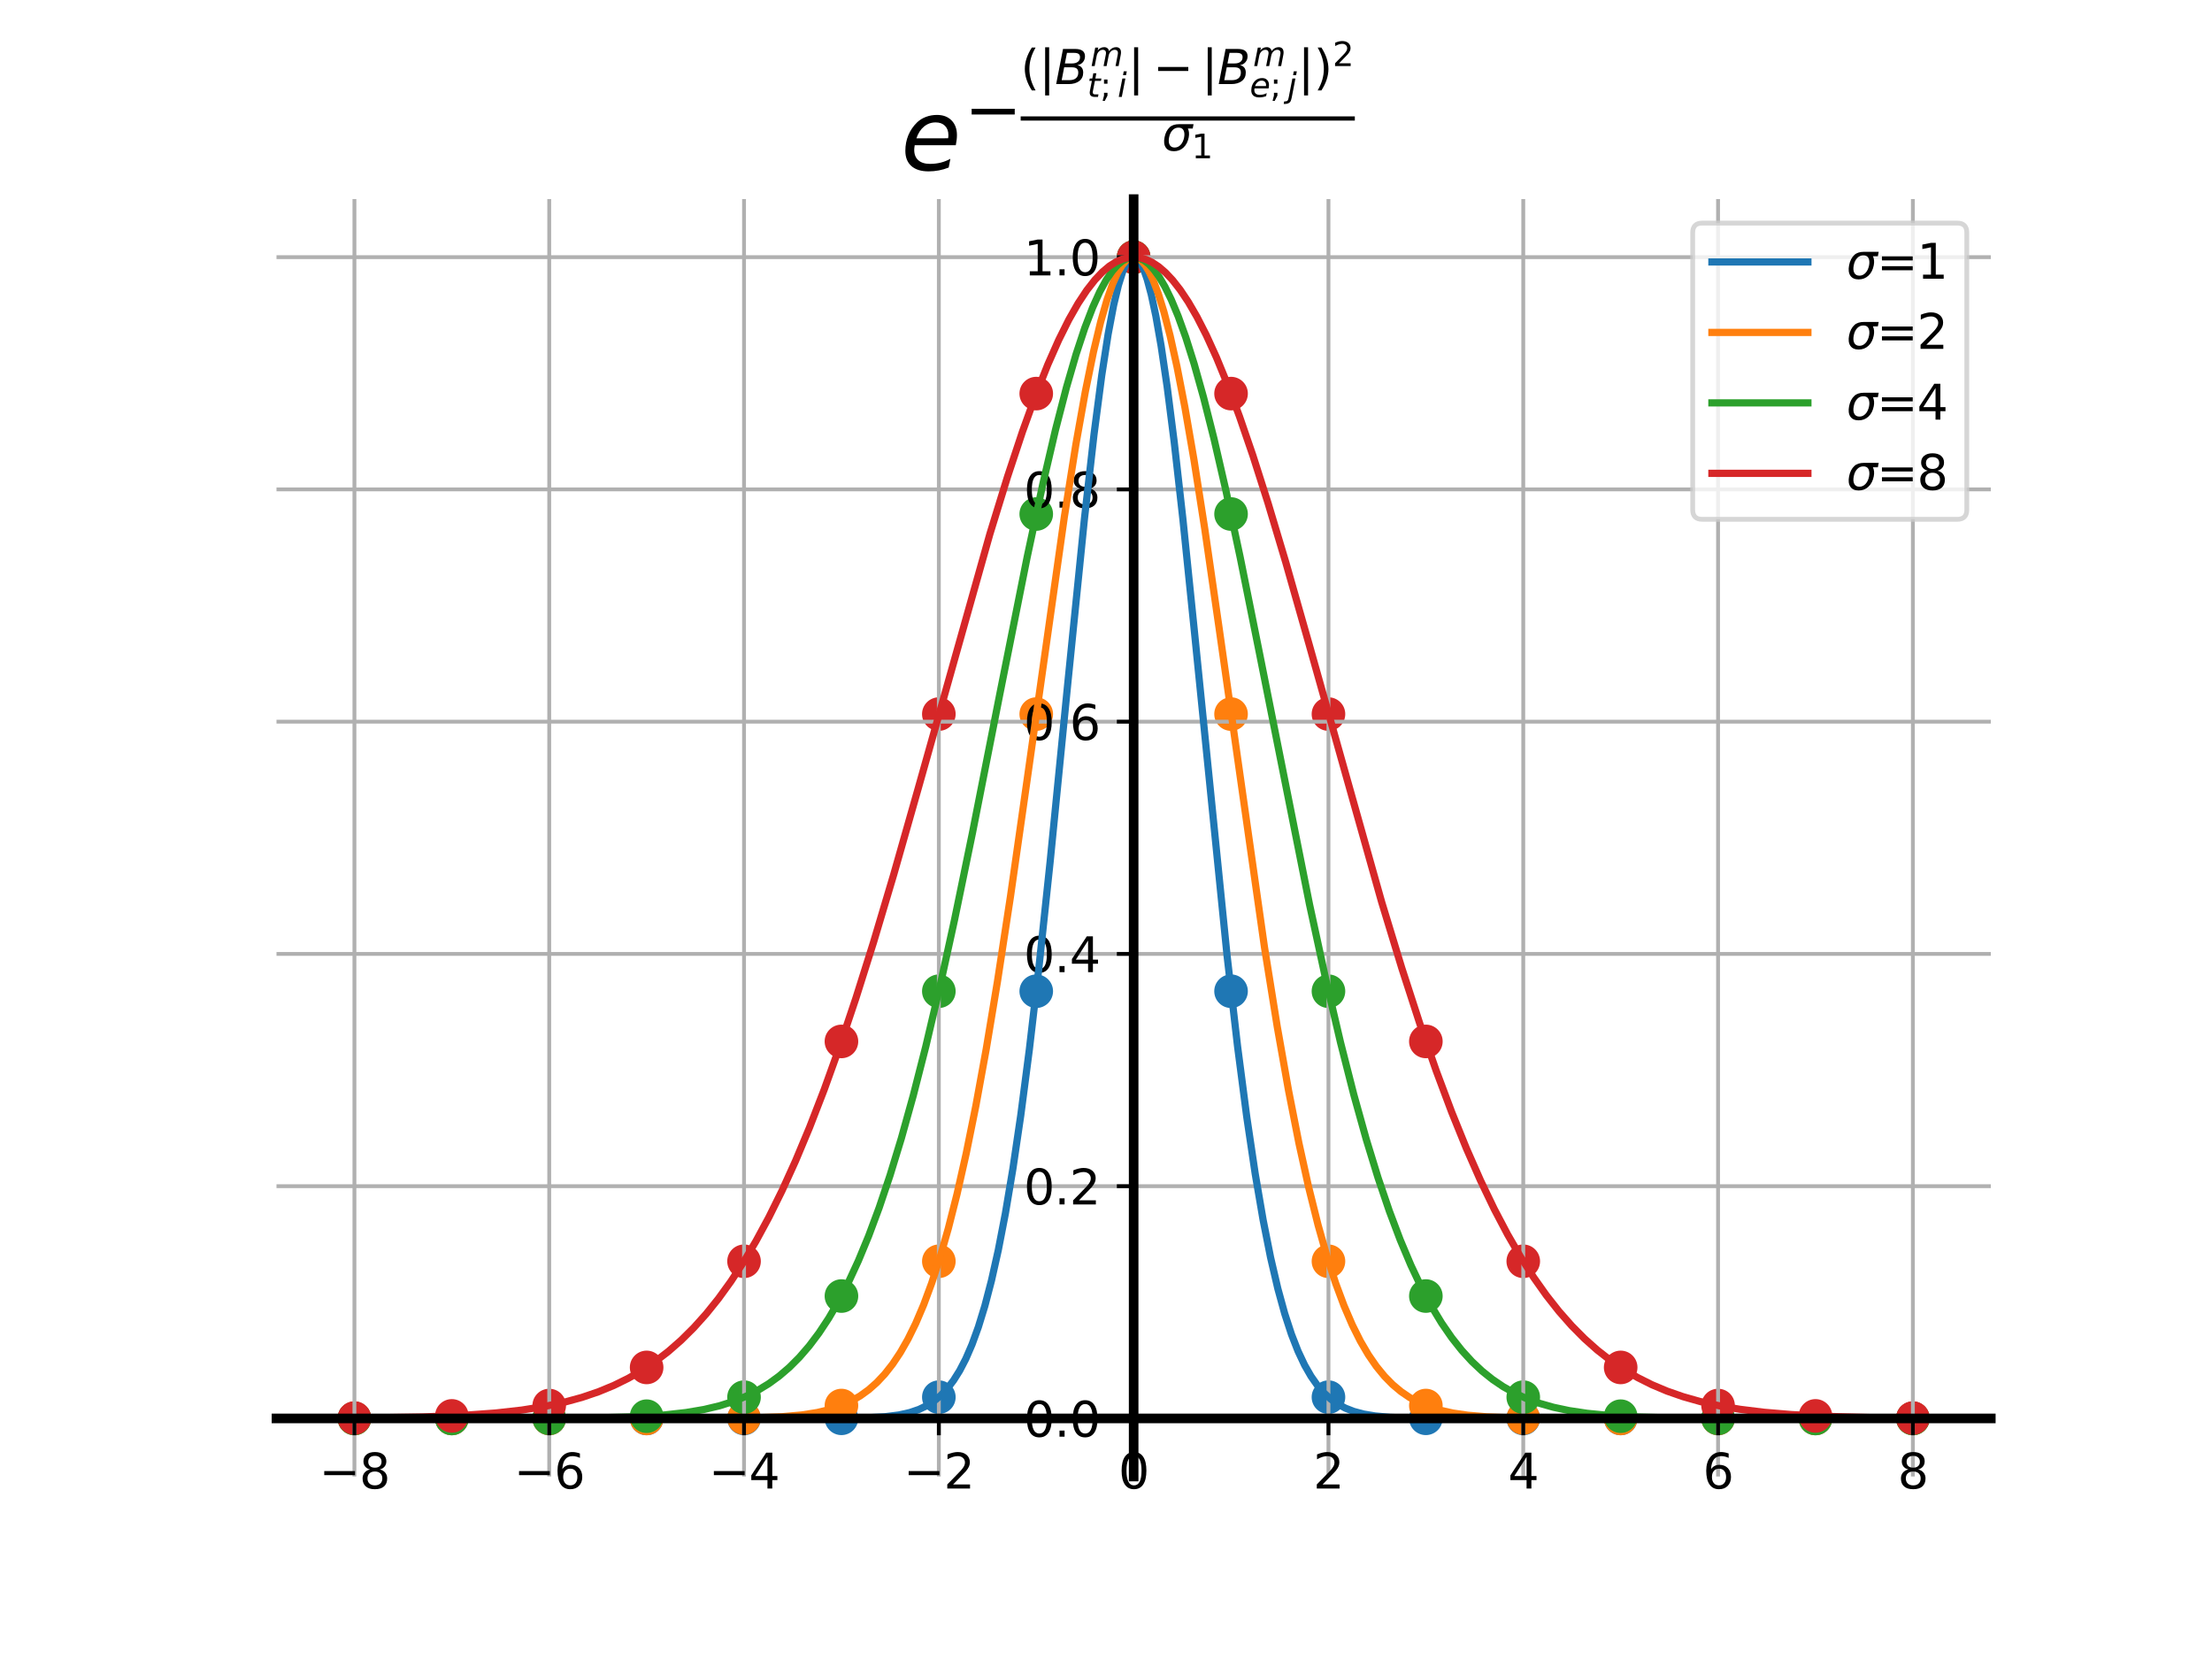 <?xml version="1.0" encoding="utf-8" standalone="no"?>
<!DOCTYPE svg PUBLIC "-//W3C//DTD SVG 1.1//EN"
  "http://www.w3.org/Graphics/SVG/1.1/DTD/svg11.dtd">
<svg xmlns:xlink="http://www.w3.org/1999/xlink" width="460.8pt" height="345.6pt" viewBox="0 0 460.8 345.6" xmlns="http://www.w3.org/2000/svg" version="1.1">
 <defs>
  <style type="text/css">*{stroke-linejoin: round; stroke-linecap: butt}</style>
 </defs>
 <g id="figure_1">
  <g id="patch_1">
   <path d="M 0 345.6 
L 460.8 345.6 
L 460.8 0 
L 0 0 
z
" style="fill: #ffffff"/>
  </g>
  <g id="axes_1">
   <g id="patch_2">
    <path d="M 57.6 307.584 
L 414.72 307.584 
L 414.72 41.472 
L 57.6 41.472 
z
" style="fill: #ffffff"/>
   </g>
   <g id="PathCollection_1">
    <defs>
     <path id="m11025f064b" d="M 0 3 
C 0.796 3 1.559 2.684 2.121 2.121 
C 2.684 1.559 3 0.796 3 0 
C 3 -0.796 2.684 -1.559 2.121 -2.121 
C 1.559 -2.684 0.796 -3 0 -3 
C -0.796 -3 -1.559 -2.684 -2.121 -2.121 
C -2.684 -1.559 -3 -0.796 -3 0 
C -3 0.796 -2.684 1.559 -2.121 2.121 
C -1.559 2.684 -0.796 3 0 3 
z
" style="stroke: #1f77b4"/>
    </defs>
    <g clip-path="url(#p955c17e193)">
     <use xlink:href="#m11025f064b" x="73.833" y="295.488" style="fill: #1f77b4; stroke: #1f77b4"/>
     <use xlink:href="#m11025f064b" x="94.124" y="295.488" style="fill: #1f77b4; stroke: #1f77b4"/>
     <use xlink:href="#m11025f064b" x="114.415" y="295.488" style="fill: #1f77b4; stroke: #1f77b4"/>
     <use xlink:href="#m11025f064b" x="134.705" y="295.488" style="fill: #1f77b4; stroke: #1f77b4"/>
     <use xlink:href="#m11025f064b" x="154.996" y="295.488" style="fill: #1f77b4; stroke: #1f77b4"/>
     <use xlink:href="#m11025f064b" x="175.287" y="295.458" style="fill: #1f77b4; stroke: #1f77b4"/>
     <use xlink:href="#m11025f064b" x="195.578" y="291.057" style="fill: #1f77b4; stroke: #1f77b4"/>
     <use xlink:href="#m11025f064b" x="215.869" y="206.491" style="fill: #1f77b4; stroke: #1f77b4"/>
     <use xlink:href="#m11025f064b" x="236.16" y="53.568" style="fill: #1f77b4; stroke: #1f77b4"/>
     <use xlink:href="#m11025f064b" x="256.451" y="206.491" style="fill: #1f77b4; stroke: #1f77b4"/>
     <use xlink:href="#m11025f064b" x="276.742" y="291.057" style="fill: #1f77b4; stroke: #1f77b4"/>
     <use xlink:href="#m11025f064b" x="297.033" y="295.458" style="fill: #1f77b4; stroke: #1f77b4"/>
     <use xlink:href="#m11025f064b" x="317.324" y="295.488" style="fill: #1f77b4; stroke: #1f77b4"/>
     <use xlink:href="#m11025f064b" x="337.615" y="295.488" style="fill: #1f77b4; stroke: #1f77b4"/>
     <use xlink:href="#m11025f064b" x="357.905" y="295.488" style="fill: #1f77b4; stroke: #1f77b4"/>
     <use xlink:href="#m11025f064b" x="378.196" y="295.488" style="fill: #1f77b4; stroke: #1f77b4"/>
     <use xlink:href="#m11025f064b" x="398.487" y="295.488" style="fill: #1f77b4; stroke: #1f77b4"/>
    </g>
   </g>
   <g id="PathCollection_2">
    <defs>
     <path id="m93c59196d9" d="M 0 3 
C 0.796 3 1.559 2.684 2.121 2.121 
C 2.684 1.559 3 0.796 3 0 
C 3 -0.796 2.684 -1.559 2.121 -2.121 
C 1.559 -2.684 0.796 -3 0 -3 
C -0.796 -3 -1.559 -2.684 -2.121 -2.121 
C -2.684 -1.559 -3 -0.796 -3 0 
C -3 0.796 -2.684 1.559 -2.121 2.121 
C -1.559 2.684 -0.796 3 0 3 
z
" style="stroke: #ff7f0e"/>
    </defs>
    <g clip-path="url(#p955c17e193)">
     <use xlink:href="#m93c59196d9" x="73.833" y="295.488" style="fill: #ff7f0e; stroke: #ff7f0e"/>
     <use xlink:href="#m93c59196d9" x="94.124" y="295.488" style="fill: #ff7f0e; stroke: #ff7f0e"/>
     <use xlink:href="#m93c59196d9" x="114.415" y="295.488" style="fill: #ff7f0e; stroke: #ff7f0e"/>
     <use xlink:href="#m93c59196d9" x="134.705" y="295.487" style="fill: #ff7f0e; stroke: #ff7f0e"/>
     <use xlink:href="#m93c59196d9" x="154.996" y="295.407" style="fill: #ff7f0e; stroke: #ff7f0e"/>
     <use xlink:href="#m93c59196d9" x="175.287" y="292.801" style="fill: #ff7f0e; stroke: #ff7f0e"/>
     <use xlink:href="#m93c59196d9" x="195.578" y="262.748" style="fill: #ff7f0e; stroke: #ff7f0e"/>
     <use xlink:href="#m93c59196d9" x="215.869" y="148.756" style="fill: #ff7f0e; stroke: #ff7f0e"/>
     <use xlink:href="#m93c59196d9" x="236.16" y="53.568" style="fill: #ff7f0e; stroke: #ff7f0e"/>
     <use xlink:href="#m93c59196d9" x="256.451" y="148.756" style="fill: #ff7f0e; stroke: #ff7f0e"/>
     <use xlink:href="#m93c59196d9" x="276.742" y="262.748" style="fill: #ff7f0e; stroke: #ff7f0e"/>
     <use xlink:href="#m93c59196d9" x="297.033" y="292.801" style="fill: #ff7f0e; stroke: #ff7f0e"/>
     <use xlink:href="#m93c59196d9" x="317.324" y="295.407" style="fill: #ff7f0e; stroke: #ff7f0e"/>
     <use xlink:href="#m93c59196d9" x="337.615" y="295.487" style="fill: #ff7f0e; stroke: #ff7f0e"/>
     <use xlink:href="#m93c59196d9" x="357.905" y="295.488" style="fill: #ff7f0e; stroke: #ff7f0e"/>
     <use xlink:href="#m93c59196d9" x="378.196" y="295.488" style="fill: #ff7f0e; stroke: #ff7f0e"/>
     <use xlink:href="#m93c59196d9" x="398.487" y="295.488" style="fill: #ff7f0e; stroke: #ff7f0e"/>
    </g>
   </g>
   <g id="PathCollection_3">
    <defs>
     <path id="mb34a24f2b6" d="M 0 3 
C 0.796 3 1.559 2.684 2.121 2.121 
C 2.684 1.559 3 0.796 3 0 
C 3 -0.796 2.684 -1.559 2.121 -2.121 
C 1.559 -2.684 0.796 -3 0 -3 
C -0.796 -3 -1.559 -2.684 -2.121 -2.121 
C -2.684 -1.559 -3 -0.796 -3 0 
C -3 0.796 -2.684 1.559 -2.121 2.121 
C -1.559 2.684 -0.796 3 0 3 
z
" style="stroke: #2ca02c"/>
    </defs>
    <g clip-path="url(#p955c17e193)">
     <use xlink:href="#mb34a24f2b6" x="73.833" y="295.488" style="fill: #2ca02c; stroke: #2ca02c"/>
     <use xlink:href="#mb34a24f2b6" x="94.124" y="295.487" style="fill: #2ca02c; stroke: #2ca02c"/>
     <use xlink:href="#mb34a24f2b6" x="114.415" y="295.458" style="fill: #2ca02c; stroke: #2ca02c"/>
     <use xlink:href="#mb34a24f2b6" x="134.705" y="295.021" style="fill: #2ca02c; stroke: #2ca02c"/>
     <use xlink:href="#mb34a24f2b6" x="154.996" y="291.057" style="fill: #2ca02c; stroke: #2ca02c"/>
     <use xlink:href="#mb34a24f2b6" x="175.287" y="269.99" style="fill: #2ca02c; stroke: #2ca02c"/>
     <use xlink:href="#mb34a24f2b6" x="195.578" y="206.491" style="fill: #2ca02c; stroke: #2ca02c"/>
     <use xlink:href="#mb34a24f2b6" x="215.869" y="107.081" style="fill: #2ca02c; stroke: #2ca02c"/>
     <use xlink:href="#mb34a24f2b6" x="236.16" y="53.568" style="fill: #2ca02c; stroke: #2ca02c"/>
     <use xlink:href="#mb34a24f2b6" x="256.451" y="107.081" style="fill: #2ca02c; stroke: #2ca02c"/>
     <use xlink:href="#mb34a24f2b6" x="276.742" y="206.491" style="fill: #2ca02c; stroke: #2ca02c"/>
     <use xlink:href="#mb34a24f2b6" x="297.033" y="269.99" style="fill: #2ca02c; stroke: #2ca02c"/>
     <use xlink:href="#mb34a24f2b6" x="317.324" y="291.057" style="fill: #2ca02c; stroke: #2ca02c"/>
     <use xlink:href="#mb34a24f2b6" x="337.615" y="295.021" style="fill: #2ca02c; stroke: #2ca02c"/>
     <use xlink:href="#mb34a24f2b6" x="357.905" y="295.458" style="fill: #2ca02c; stroke: #2ca02c"/>
     <use xlink:href="#mb34a24f2b6" x="378.196" y="295.487" style="fill: #2ca02c; stroke: #2ca02c"/>
     <use xlink:href="#mb34a24f2b6" x="398.487" y="295.488" style="fill: #2ca02c; stroke: #2ca02c"/>
    </g>
   </g>
   <g id="PathCollection_4">
    <defs>
     <path id="mbeb2fd6b2d" d="M 0 3 
C 0.796 3 1.559 2.684 2.121 2.121 
C 2.684 1.559 3 0.796 3 0 
C 3 -0.796 2.684 -1.559 2.121 -2.121 
C 1.559 -2.684 0.796 -3 0 -3 
C -0.796 -3 -1.559 -2.684 -2.121 -2.121 
C -2.684 -1.559 -3 -0.796 -3 0 
C -3 0.796 -2.684 1.559 -2.121 2.121 
C -1.559 2.684 -0.796 3 0 3 
z
" style="stroke: #d62728"/>
    </defs>
    <g clip-path="url(#p955c17e193)">
     <use xlink:href="#mbeb2fd6b2d" x="73.833" y="295.407" style="fill: #d62728; stroke: #d62728"/>
     <use xlink:href="#mbeb2fd6b2d" x="94.124" y="294.959" style="fill: #d62728; stroke: #d62728"/>
     <use xlink:href="#mbeb2fd6b2d" x="114.415" y="292.801" style="fill: #d62728; stroke: #d62728"/>
     <use xlink:href="#mbeb2fd6b2d" x="134.705" y="284.859" style="fill: #d62728; stroke: #d62728"/>
     <use xlink:href="#mbeb2fd6b2d" x="154.996" y="262.748" style="fill: #d62728; stroke: #d62728"/>
     <use xlink:href="#mbeb2fd6b2d" x="175.287" y="216.948" style="fill: #d62728; stroke: #d62728"/>
     <use xlink:href="#mbeb2fd6b2d" x="195.578" y="148.756" style="fill: #d62728; stroke: #d62728"/>
     <use xlink:href="#mbeb2fd6b2d" x="215.869" y="81.994" style="fill: #d62728; stroke: #d62728"/>
     <use xlink:href="#mbeb2fd6b2d" x="236.16" y="53.568" style="fill: #d62728; stroke: #d62728"/>
     <use xlink:href="#mbeb2fd6b2d" x="256.451" y="81.994" style="fill: #d62728; stroke: #d62728"/>
     <use xlink:href="#mbeb2fd6b2d" x="276.742" y="148.756" style="fill: #d62728; stroke: #d62728"/>
     <use xlink:href="#mbeb2fd6b2d" x="297.033" y="216.948" style="fill: #d62728; stroke: #d62728"/>
     <use xlink:href="#mbeb2fd6b2d" x="317.324" y="262.748" style="fill: #d62728; stroke: #d62728"/>
     <use xlink:href="#mbeb2fd6b2d" x="337.615" y="284.859" style="fill: #d62728; stroke: #d62728"/>
     <use xlink:href="#mbeb2fd6b2d" x="357.905" y="292.801" style="fill: #d62728; stroke: #d62728"/>
     <use xlink:href="#mbeb2fd6b2d" x="378.196" y="294.959" style="fill: #d62728; stroke: #d62728"/>
     <use xlink:href="#mbeb2fd6b2d" x="398.487" y="295.407" style="fill: #d62728; stroke: #d62728"/>
    </g>
   </g>
   <g id="matplotlib.axis_1">
    <g id="xtick_1">
     <g id="line2d_1">
      <path d="M 73.833 307.584 
L 73.833 41.472 
" clip-path="url(#p955c17e193)" style="fill: none; stroke: #b0b0b0; stroke-width: 0.8; stroke-linecap: square"/>
     </g>
     <g id="line2d_2">
      <defs>
       <path id="m0471fe6ba4" d="M 0 0 
L 0 3.5 
" style="stroke: #000000; stroke-width: 0.8"/>
      </defs>
      <g>
       <use xlink:href="#m0471fe6ba4" x="73.833" y="295.488" style="stroke: #000000; stroke-width: 0.8"/>
      </g>
     </g>
     <g id="text_1">
      <!-- −8 -->
      <g transform="translate(66.462 310.086) scale(0.1 -0.1)">
       <defs>
        <path id="DejaVuSans-2212" d="M 678 2272 
L 4684 2272 
L 4684 1741 
L 678 1741 
L 678 2272 
z
" transform="scale(0.016)"/>
        <path id="DejaVuSans-38" d="M 2034 2216 
Q 1584 2216 1326 1975 
Q 1069 1734 1069 1313 
Q 1069 891 1326 650 
Q 1584 409 2034 409 
Q 2484 409 2743 651 
Q 3003 894 3003 1313 
Q 3003 1734 2745 1975 
Q 2488 2216 2034 2216 
z
M 1403 2484 
Q 997 2584 770 2862 
Q 544 3141 544 3541 
Q 544 4100 942 4425 
Q 1341 4750 2034 4750 
Q 2731 4750 3128 4425 
Q 3525 4100 3525 3541 
Q 3525 3141 3298 2862 
Q 3072 2584 2669 2484 
Q 3125 2378 3379 2068 
Q 3634 1759 3634 1313 
Q 3634 634 3220 271 
Q 2806 -91 2034 -91 
Q 1263 -91 848 271 
Q 434 634 434 1313 
Q 434 1759 690 2068 
Q 947 2378 1403 2484 
z
M 1172 3481 
Q 1172 3119 1398 2916 
Q 1625 2713 2034 2713 
Q 2441 2713 2670 2916 
Q 2900 3119 2900 3481 
Q 2900 3844 2670 4047 
Q 2441 4250 2034 4250 
Q 1625 4250 1398 4047 
Q 1172 3844 1172 3481 
z
" transform="scale(0.016)"/>
       </defs>
       <use xlink:href="#DejaVuSans-2212"/>
       <use xlink:href="#DejaVuSans-38" x="83.789"/>
      </g>
     </g>
    </g>
    <g id="xtick_2">
     <g id="line2d_3">
      <path d="M 114.415 307.584 
L 114.415 41.472 
" clip-path="url(#p955c17e193)" style="fill: none; stroke: #b0b0b0; stroke-width: 0.8; stroke-linecap: square"/>
     </g>
     <g id="line2d_4">
      <g>
       <use xlink:href="#m0471fe6ba4" x="114.415" y="295.488" style="stroke: #000000; stroke-width: 0.8"/>
      </g>
     </g>
     <g id="text_2">
      <!-- −6 -->
      <g transform="translate(107.043 310.086) scale(0.1 -0.1)">
       <defs>
        <path id="DejaVuSans-36" d="M 2113 2584 
Q 1688 2584 1439 2293 
Q 1191 2003 1191 1497 
Q 1191 994 1439 701 
Q 1688 409 2113 409 
Q 2538 409 2786 701 
Q 3034 994 3034 1497 
Q 3034 2003 2786 2293 
Q 2538 2584 2113 2584 
z
M 3366 4563 
L 3366 3988 
Q 3128 4100 2886 4159 
Q 2644 4219 2406 4219 
Q 1781 4219 1451 3797 
Q 1122 3375 1075 2522 
Q 1259 2794 1537 2939 
Q 1816 3084 2150 3084 
Q 2853 3084 3261 2657 
Q 3669 2231 3669 1497 
Q 3669 778 3244 343 
Q 2819 -91 2113 -91 
Q 1303 -91 875 529 
Q 447 1150 447 2328 
Q 447 3434 972 4092 
Q 1497 4750 2381 4750 
Q 2619 4750 2861 4703 
Q 3103 4656 3366 4563 
z
" transform="scale(0.016)"/>
       </defs>
       <use xlink:href="#DejaVuSans-2212"/>
       <use xlink:href="#DejaVuSans-36" x="83.789"/>
      </g>
     </g>
    </g>
    <g id="xtick_3">
     <g id="line2d_5">
      <path d="M 154.996 307.584 
L 154.996 41.472 
" clip-path="url(#p955c17e193)" style="fill: none; stroke: #b0b0b0; stroke-width: 0.8; stroke-linecap: square"/>
     </g>
     <g id="line2d_6">
      <g>
       <use xlink:href="#m0471fe6ba4" x="154.996" y="295.488" style="stroke: #000000; stroke-width: 0.8"/>
      </g>
     </g>
     <g id="text_3">
      <!-- −4 -->
      <g transform="translate(147.625 310.086) scale(0.1 -0.1)">
       <defs>
        <path id="DejaVuSans-34" d="M 2419 4116 
L 825 1625 
L 2419 1625 
L 2419 4116 
z
M 2253 4666 
L 3047 4666 
L 3047 1625 
L 3713 1625 
L 3713 1100 
L 3047 1100 
L 3047 0 
L 2419 0 
L 2419 1100 
L 313 1100 
L 313 1709 
L 2253 4666 
z
" transform="scale(0.016)"/>
       </defs>
       <use xlink:href="#DejaVuSans-2212"/>
       <use xlink:href="#DejaVuSans-34" x="83.789"/>
      </g>
     </g>
    </g>
    <g id="xtick_4">
     <g id="line2d_7">
      <path d="M 195.578 307.584 
L 195.578 41.472 
" clip-path="url(#p955c17e193)" style="fill: none; stroke: #b0b0b0; stroke-width: 0.8; stroke-linecap: square"/>
     </g>
     <g id="line2d_8">
      <g>
       <use xlink:href="#m0471fe6ba4" x="195.578" y="295.488" style="stroke: #000000; stroke-width: 0.8"/>
      </g>
     </g>
     <g id="text_4">
      <!-- −2 -->
      <g transform="translate(188.207 310.086) scale(0.1 -0.1)">
       <defs>
        <path id="DejaVuSans-32" d="M 1228 531 
L 3431 531 
L 3431 0 
L 469 0 
L 469 531 
Q 828 903 1448 1529 
Q 2069 2156 2228 2338 
Q 2531 2678 2651 2914 
Q 2772 3150 2772 3378 
Q 2772 3750 2511 3984 
Q 2250 4219 1831 4219 
Q 1534 4219 1204 4116 
Q 875 4013 500 3803 
L 500 4441 
Q 881 4594 1212 4672 
Q 1544 4750 1819 4750 
Q 2544 4750 2975 4387 
Q 3406 4025 3406 3419 
Q 3406 3131 3298 2873 
Q 3191 2616 2906 2266 
Q 2828 2175 2409 1742 
Q 1991 1309 1228 531 
z
" transform="scale(0.016)"/>
       </defs>
       <use xlink:href="#DejaVuSans-2212"/>
       <use xlink:href="#DejaVuSans-32" x="83.789"/>
      </g>
     </g>
    </g>
    <g id="xtick_5">
     <g id="line2d_9">
      <path d="M 236.16 307.584 
L 236.16 41.472 
" clip-path="url(#p955c17e193)" style="fill: none; stroke: #b0b0b0; stroke-width: 0.8; stroke-linecap: square"/>
     </g>
     <g id="line2d_10">
      <g>
       <use xlink:href="#m0471fe6ba4" x="236.16" y="295.488" style="stroke: #000000; stroke-width: 0.8"/>
      </g>
     </g>
     <g id="text_5">
      <!-- 0 -->
      <g transform="translate(232.979 310.086) scale(0.1 -0.1)">
       <defs>
        <path id="DejaVuSans-30" d="M 2034 4250 
Q 1547 4250 1301 3770 
Q 1056 3291 1056 2328 
Q 1056 1369 1301 889 
Q 1547 409 2034 409 
Q 2525 409 2770 889 
Q 3016 1369 3016 2328 
Q 3016 3291 2770 3770 
Q 2525 4250 2034 4250 
z
M 2034 4750 
Q 2819 4750 3233 4129 
Q 3647 3509 3647 2328 
Q 3647 1150 3233 529 
Q 2819 -91 2034 -91 
Q 1250 -91 836 529 
Q 422 1150 422 2328 
Q 422 3509 836 4129 
Q 1250 4750 2034 4750 
z
" transform="scale(0.016)"/>
       </defs>
       <use xlink:href="#DejaVuSans-30"/>
      </g>
     </g>
    </g>
    <g id="xtick_6">
     <g id="line2d_11">
      <path d="M 276.742 307.584 
L 276.742 41.472 
" clip-path="url(#p955c17e193)" style="fill: none; stroke: #b0b0b0; stroke-width: 0.8; stroke-linecap: square"/>
     </g>
     <g id="line2d_12">
      <g>
       <use xlink:href="#m0471fe6ba4" x="276.742" y="295.488" style="stroke: #000000; stroke-width: 0.8"/>
      </g>
     </g>
     <g id="text_6">
      <!-- 2 -->
      <g transform="translate(273.561 310.086) scale(0.1 -0.1)">
       <use xlink:href="#DejaVuSans-32"/>
      </g>
     </g>
    </g>
    <g id="xtick_7">
     <g id="line2d_13">
      <path d="M 317.324 307.584 
L 317.324 41.472 
" clip-path="url(#p955c17e193)" style="fill: none; stroke: #b0b0b0; stroke-width: 0.8; stroke-linecap: square"/>
     </g>
     <g id="line2d_14">
      <g>
       <use xlink:href="#m0471fe6ba4" x="317.324" y="295.488" style="stroke: #000000; stroke-width: 0.8"/>
      </g>
     </g>
     <g id="text_7">
      <!-- 4 -->
      <g transform="translate(314.142 310.086) scale(0.1 -0.1)">
       <use xlink:href="#DejaVuSans-34"/>
      </g>
     </g>
    </g>
    <g id="xtick_8">
     <g id="line2d_15">
      <path d="M 357.905 307.584 
L 357.905 41.472 
" clip-path="url(#p955c17e193)" style="fill: none; stroke: #b0b0b0; stroke-width: 0.8; stroke-linecap: square"/>
     </g>
     <g id="line2d_16">
      <g>
       <use xlink:href="#m0471fe6ba4" x="357.905" y="295.488" style="stroke: #000000; stroke-width: 0.8"/>
      </g>
     </g>
     <g id="text_8">
      <!-- 6 -->
      <g transform="translate(354.724 310.086) scale(0.1 -0.1)">
       <use xlink:href="#DejaVuSans-36"/>
      </g>
     </g>
    </g>
    <g id="xtick_9">
     <g id="line2d_17">
      <path d="M 398.487 307.584 
L 398.487 41.472 
" clip-path="url(#p955c17e193)" style="fill: none; stroke: #b0b0b0; stroke-width: 0.8; stroke-linecap: square"/>
     </g>
     <g id="line2d_18">
      <g>
       <use xlink:href="#m0471fe6ba4" x="398.487" y="295.488" style="stroke: #000000; stroke-width: 0.8"/>
      </g>
     </g>
     <g id="text_9">
      <!-- 8 -->
      <g transform="translate(395.306 310.086) scale(0.1 -0.1)">
       <use xlink:href="#DejaVuSans-38"/>
      </g>
     </g>
    </g>
   </g>
   <g id="matplotlib.axis_2">
    <g id="ytick_1">
     <g id="line2d_19">
      <path d="M 57.6 295.488 
L 414.72 295.488 
" clip-path="url(#p955c17e193)" style="fill: none; stroke: #b0b0b0; stroke-width: 0.8; stroke-linecap: square"/>
     </g>
     <g id="line2d_20">
      <defs>
       <path id="m652f75ebb7" d="M 0 0 
L -3.5 0 
" style="stroke: #000000; stroke-width: 0.8"/>
      </defs>
      <g>
       <use xlink:href="#m652f75ebb7" x="236.16" y="295.488" style="stroke: #000000; stroke-width: 0.8"/>
      </g>
     </g>
     <g id="text_10">
      <!-- 0.0 -->
      <g transform="translate(213.257 299.287) scale(0.1 -0.1)">
       <defs>
        <path id="DejaVuSans-2e" d="M 684 794 
L 1344 794 
L 1344 0 
L 684 0 
L 684 794 
z
" transform="scale(0.016)"/>
       </defs>
       <use xlink:href="#DejaVuSans-30"/>
       <use xlink:href="#DejaVuSans-2e" x="63.623"/>
       <use xlink:href="#DejaVuSans-30" x="95.41"/>
      </g>
     </g>
    </g>
    <g id="ytick_2">
     <g id="line2d_21">
      <path d="M 57.6 247.104 
L 414.72 247.104 
" clip-path="url(#p955c17e193)" style="fill: none; stroke: #b0b0b0; stroke-width: 0.8; stroke-linecap: square"/>
     </g>
     <g id="line2d_22">
      <g>
       <use xlink:href="#m652f75ebb7" x="236.16" y="247.104" style="stroke: #000000; stroke-width: 0.8"/>
      </g>
     </g>
     <g id="text_11">
      <!-- 0.2 -->
      <g transform="translate(213.257 250.903) scale(0.1 -0.1)">
       <use xlink:href="#DejaVuSans-30"/>
       <use xlink:href="#DejaVuSans-2e" x="63.623"/>
       <use xlink:href="#DejaVuSans-32" x="95.41"/>
      </g>
     </g>
    </g>
    <g id="ytick_3">
     <g id="line2d_23">
      <path d="M 57.6 198.72 
L 414.72 198.72 
" clip-path="url(#p955c17e193)" style="fill: none; stroke: #b0b0b0; stroke-width: 0.8; stroke-linecap: square"/>
     </g>
     <g id="line2d_24">
      <g>
       <use xlink:href="#m652f75ebb7" x="236.16" y="198.72" style="stroke: #000000; stroke-width: 0.8"/>
      </g>
     </g>
     <g id="text_12">
      <!-- 0.4 -->
      <g transform="translate(213.257 202.519) scale(0.1 -0.1)">
       <use xlink:href="#DejaVuSans-30"/>
       <use xlink:href="#DejaVuSans-2e" x="63.623"/>
       <use xlink:href="#DejaVuSans-34" x="95.41"/>
      </g>
     </g>
    </g>
    <g id="ytick_4">
     <g id="line2d_25">
      <path d="M 57.6 150.336 
L 414.72 150.336 
" clip-path="url(#p955c17e193)" style="fill: none; stroke: #b0b0b0; stroke-width: 0.8; stroke-linecap: square"/>
     </g>
     <g id="line2d_26">
      <g>
       <use xlink:href="#m652f75ebb7" x="236.16" y="150.336" style="stroke: #000000; stroke-width: 0.8"/>
      </g>
     </g>
     <g id="text_13">
      <!-- 0.6 -->
      <g transform="translate(213.257 154.135) scale(0.1 -0.1)">
       <use xlink:href="#DejaVuSans-30"/>
       <use xlink:href="#DejaVuSans-2e" x="63.623"/>
       <use xlink:href="#DejaVuSans-36" x="95.41"/>
      </g>
     </g>
    </g>
    <g id="ytick_5">
     <g id="line2d_27">
      <path d="M 57.6 101.952 
L 414.72 101.952 
" clip-path="url(#p955c17e193)" style="fill: none; stroke: #b0b0b0; stroke-width: 0.8; stroke-linecap: square"/>
     </g>
     <g id="line2d_28">
      <g>
       <use xlink:href="#m652f75ebb7" x="236.16" y="101.952" style="stroke: #000000; stroke-width: 0.8"/>
      </g>
     </g>
     <g id="text_14">
      <!-- 0.8 -->
      <g transform="translate(213.257 105.751) scale(0.1 -0.1)">
       <use xlink:href="#DejaVuSans-30"/>
       <use xlink:href="#DejaVuSans-2e" x="63.623"/>
       <use xlink:href="#DejaVuSans-38" x="95.41"/>
      </g>
     </g>
    </g>
    <g id="ytick_6">
     <g id="line2d_29">
      <path d="M 57.6 53.568 
L 414.72 53.568 
" clip-path="url(#p955c17e193)" style="fill: none; stroke: #b0b0b0; stroke-width: 0.8; stroke-linecap: square"/>
     </g>
     <g id="line2d_30">
      <g>
       <use xlink:href="#m652f75ebb7" x="236.16" y="53.568" style="stroke: #000000; stroke-width: 0.8"/>
      </g>
     </g>
     <g id="text_15">
      <!-- 1.0 -->
      <g transform="translate(213.257 57.367) scale(0.1 -0.1)">
       <defs>
        <path id="DejaVuSans-31" d="M 794 531 
L 1825 531 
L 1825 4091 
L 703 3866 
L 703 4441 
L 1819 4666 
L 2450 4666 
L 2450 531 
L 3481 531 
L 3481 0 
L 794 0 
L 794 531 
z
" transform="scale(0.016)"/>
       </defs>
       <use xlink:href="#DejaVuSans-31"/>
       <use xlink:href="#DejaVuSans-2e" x="63.623"/>
       <use xlink:href="#DejaVuSans-30" x="95.41"/>
      </g>
     </g>
    </g>
   </g>
   <g id="line2d_31">
    <path d="M 73.833 295.488 
L 179.893 295.377 
L 184.337 295.133 
L 187.279 294.758 
L 189.552 294.251 
L 191.439 293.609 
L 193.103 292.808 
L 194.604 291.84 
L 196.004 290.671 
L 197.343 289.26 
L 198.642 287.565 
L 199.92 285.526 
L 201.199 283.061 
L 202.497 280.058 
L 203.816 276.425 
L 205.155 272.063 
L 206.535 266.785 
L 207.956 260.447 
L 209.437 252.791 
L 210.999 243.5 
L 212.643 232.35 
L 214.428 218.66 
L 216.417 201.621 
L 218.771 179.422 
L 222.423 142.512 
L 225.913 108.025 
L 227.902 90.499 
L 229.505 78.244 
L 230.844 69.617 
L 232 63.524 
L 232.995 59.384 
L 233.867 56.637 
L 234.618 54.961 
L 235.247 54.057 
L 235.774 53.655 
L 236.221 53.57 
L 236.647 53.707 
L 237.114 54.102 
L 237.641 54.854 
L 238.27 56.171 
L 239.001 58.263 
L 239.833 61.365 
L 240.786 65.823 
L 241.882 72.061 
L 243.14 80.567 
L 244.621 92.181 
L 246.427 108.214 
L 248.862 132.001 
L 255.619 199.048 
L 257.81 218 
L 259.718 232.642 
L 261.483 244.525 
L 263.127 254.126 
L 264.689 261.98 
L 266.191 268.424 
L 267.631 273.664 
L 269.031 277.953 
L 270.411 281.485 
L 271.771 284.37 
L 273.11 286.707 
L 274.449 288.613 
L 275.808 290.173 
L 277.209 291.449 
L 278.69 292.498 
L 280.272 293.345 
L 282.017 294.024 
L 284.026 294.561 
L 286.441 294.967 
L 289.545 295.25 
L 294.07 295.418 
L 303.039 295.483 
L 380.205 295.488 
L 398.467 295.488 
L 398.467 295.488 
" clip-path="url(#p955c17e193)" style="fill: none; stroke: #1f77b4; stroke-width: 1.5; stroke-linecap: square"/>
   </g>
   <g id="line2d_32">
    <path d="M 73.833 295.488 
L 156.599 295.377 
L 162.89 295.131 
L 167.049 294.756 
L 170.255 294.25 
L 172.913 293.609 
L 175.206 292.833 
L 177.276 291.899 
L 179.183 290.795 
L 180.969 289.502 
L 182.673 287.992 
L 184.317 286.238 
L 185.94 284.177 
L 187.543 281.777 
L 189.146 278.971 
L 190.769 275.671 
L 192.413 271.813 
L 194.077 267.329 
L 195.781 262.088 
L 197.546 255.925 
L 199.373 248.724 
L 201.28 240.279 
L 203.289 230.357 
L 205.44 218.588 
L 207.793 204.438 
L 210.492 186.799 
L 213.921 162.8 
L 221.733 107.6 
L 224.127 92.574 
L 226.096 81.569 
L 227.8 73.253 
L 229.281 67.077 
L 230.6 62.481 
L 231.777 59.146 
L 232.812 56.839 
L 233.725 55.304 
L 234.537 54.341 
L 235.267 53.802 
L 235.917 53.585 
L 236.525 53.607 
L 237.154 53.858 
L 237.824 54.38 
L 238.554 55.246 
L 239.366 56.569 
L 240.279 58.502 
L 241.314 61.247 
L 242.47 64.989 
L 243.749 69.909 
L 245.189 76.373 
L 246.833 84.823 
L 248.72 95.746 
L 250.972 110.154 
L 253.935 130.657 
L 263.411 197.31 
L 266.069 213.852 
L 268.423 227.144 
L 270.594 238.165 
L 272.623 247.353 
L 274.571 255.167 
L 276.437 261.754 
L 278.243 267.329 
L 279.988 272.016 
L 281.713 276.023 
L 283.397 279.388 
L 285.061 282.231 
L 286.725 284.644 
L 288.409 286.701 
L 290.114 288.435 
L 291.859 289.897 
L 293.685 291.139 
L 295.612 292.181 
L 297.702 293.055 
L 300.015 293.777 
L 302.653 294.361 
L 305.758 294.814 
L 309.654 295.145 
L 314.99 295.36 
L 323.898 295.467 
L 353.381 295.488 
L 398.467 295.488 
L 398.467 295.488 
" clip-path="url(#p955c17e193)" style="fill: none; stroke: #ff7f0e; stroke-width: 1.5; stroke-linecap: square"/>
   </g>
   <g id="line2d_33">
    <path d="M 73.833 295.488 
L 123.667 295.377 
L 132.555 295.131 
L 138.419 294.756 
L 142.944 294.251 
L 146.677 293.617 
L 149.903 292.848 
L 152.785 291.936 
L 155.402 290.877 
L 157.837 289.654 
L 160.13 288.255 
L 162.321 286.659 
L 164.452 284.83 
L 166.522 282.758 
L 168.571 280.388 
L 170.6 277.696 
L 172.629 274.628 
L 174.658 271.154 
L 176.728 267.16 
L 178.818 262.635 
L 180.948 257.486 
L 183.14 251.599 
L 185.412 244.842 
L 187.766 237.133 
L 190.242 228.245 
L 192.859 218 
L 195.7 205.956 
L 198.845 191.619 
L 202.579 173.509 
L 208.321 144.378 
L 213.982 116.029 
L 217.249 100.79 
L 219.887 89.502 
L 222.159 80.715 
L 224.168 73.796 
L 225.974 68.339 
L 227.618 64.054 
L 229.099 60.783 
L 230.458 58.297 
L 231.696 56.478 
L 232.832 55.189 
L 233.867 54.339 
L 234.821 53.831 
L 235.714 53.597 
L 236.586 53.595 
L 237.459 53.816 
L 238.351 54.272 
L 239.305 55.017 
L 240.34 56.121 
L 241.456 57.653 
L 242.673 59.72 
L 243.992 62.414 
L 245.433 65.875 
L 247.016 70.274 
L 248.761 75.803 
L 250.709 82.745 
L 252.88 91.336 
L 255.375 102.157 
L 258.358 116.127 
L 262.356 136.005 
L 272.785 188.352 
L 276.235 204.252 
L 279.258 217.171 
L 282.017 228.016 
L 284.615 237.341 
L 287.07 245.347 
L 289.424 252.283 
L 291.696 258.306 
L 293.908 263.554 
L 296.079 268.142 
L 298.21 272.134 
L 300.32 275.621 
L 302.41 278.651 
L 304.5 281.295 
L 306.61 283.607 
L 308.741 285.614 
L 310.912 287.357 
L 313.164 288.881 
L 315.518 290.204 
L 318.014 291.35 
L 320.692 292.331 
L 323.614 293.161 
L 326.881 293.854 
L 330.634 294.417 
L 335.098 294.854 
L 340.739 295.172 
L 348.592 295.376 
L 362.146 295.472 
L 398.467 295.488 
L 398.467 295.488 
" clip-path="url(#p955c17e193)" style="fill: none; stroke: #2ca02c; stroke-width: 1.5; stroke-linecap: square"/>
   </g>
   <g id="line2d_34">
    <path d="M 73.833 295.407 
L 87.854 295.183 
L 96.66 294.831 
L 103.295 294.35 
L 108.733 293.739 
L 113.4 292.995 
L 117.519 292.117 
L 121.232 291.102 
L 124.661 289.936 
L 127.867 288.611 
L 130.891 287.122 
L 133.772 285.455 
L 136.552 283.591 
L 139.251 281.512 
L 141.888 279.2 
L 144.506 276.606 
L 147.083 273.738 
L 149.66 270.536 
L 152.257 266.947 
L 154.854 262.976 
L 157.492 258.532 
L 160.171 253.58 
L 162.91 248.042 
L 165.73 241.83 
L 168.652 234.846 
L 171.696 226.981 
L 174.881 218.121 
L 178.29 207.968 
L 181.983 196.253 
L 186.163 182.227 
L 191.317 164.108 
L 206.19 111.308 
L 209.883 99.319 
L 213.008 89.9 
L 215.788 82.208 
L 218.284 75.936 
L 220.556 70.806 
L 222.646 66.616 
L 224.594 63.196 
L 226.4 60.464 
L 228.084 58.311 
L 229.647 56.664 
L 231.108 55.436 
L 232.487 54.557 
L 233.806 53.975 
L 235.064 53.656 
L 236.302 53.569 
L 237.54 53.708 
L 238.778 54.071 
L 240.056 54.68 
L 241.395 55.573 
L 242.795 56.78 
L 244.276 58.358 
L 245.859 60.38 
L 247.543 62.9 
L 249.349 66.013 
L 251.297 69.825 
L 253.407 74.459 
L 255.7 80.047 
L 258.216 86.785 
L 260.996 94.884 
L 264.161 104.816 
L 267.875 117.229 
L 272.704 134.206 
L 287.821 187.896 
L 292.021 201.682 
L 295.754 213.189 
L 299.184 223.052 
L 302.41 231.667 
L 305.474 239.228 
L 308.416 245.911 
L 311.277 251.868 
L 314.057 257.153 
L 316.796 261.888 
L 319.474 266.082 
L 322.133 269.837 
L 324.77 273.184 
L 327.408 276.176 
L 330.066 278.856 
L 332.745 281.243 
L 335.464 283.37 
L 338.244 285.264 
L 341.125 286.958 
L 344.108 288.454 
L 347.253 289.781 
L 350.601 290.95 
L 354.192 291.966 
L 358.108 292.841 
L 362.471 293.582 
L 367.442 294.196 
L 373.266 294.684 
L 380.428 295.052 
L 389.925 295.303 
L 398.467 295.407 
L 398.467 295.407 
" clip-path="url(#p955c17e193)" style="fill: none; stroke: #d62728; stroke-width: 1.5; stroke-linecap: square"/>
   </g>
   <g id="patch_3">
    <path d="M 236.16 307.584 
L 236.16 41.472 
" style="fill: none; stroke: #000000; stroke-width: 2; stroke-linejoin: miter; stroke-linecap: square"/>
   </g>
   <g id="patch_4">
    <path d="M 57.6 295.488 
L 414.72 295.488 
" style="fill: none; stroke: #000000; stroke-width: 2; stroke-linejoin: miter; stroke-linecap: square"/>
   </g>
   <g id="text_16">
    <!-- $e^{-\frac{(|B^m_{t; i}|-|B^m_{e; j}|)^2}{\sigma_1}}$ -->
    <g transform="translate(187.66 35.472) scale(0.2 -0.2)">
     <defs>
      <path id="DejaVuSans-Oblique-65" d="M 3078 2063 
Q 3088 2113 3092 2166 
Q 3097 2219 3097 2272 
Q 3097 2653 2873 2875 
Q 2650 3097 2266 3097 
Q 1838 3097 1509 2826 
Q 1181 2556 1013 2059 
L 3078 2063 
z
M 3578 1613 
L 903 1613 
Q 884 1494 878 1425 
Q 872 1356 872 1306 
Q 872 872 1139 634 
Q 1406 397 1894 397 
Q 2269 397 2603 481 
Q 2938 566 3225 728 
L 3116 159 
Q 2806 34 2476 -28 
Q 2147 -91 1806 -91 
Q 1078 -91 686 257 
Q 294 606 294 1247 
Q 294 1794 489 2264 
Q 684 2734 1063 3103 
Q 1306 3334 1642 3459 
Q 1978 3584 2356 3584 
Q 2950 3584 3301 3228 
Q 3653 2872 3653 2272 
Q 3653 2128 3634 1964 
Q 3616 1800 3578 1613 
z
" transform="scale(0.016)"/>
      <path id="DejaVuSans-28" d="M 1984 4856 
Q 1566 4138 1362 3434 
Q 1159 2731 1159 2009 
Q 1159 1288 1364 580 
Q 1569 -128 1984 -844 
L 1484 -844 
Q 1016 -109 783 600 
Q 550 1309 550 2009 
Q 550 2706 781 3412 
Q 1013 4119 1484 4856 
L 1984 4856 
z
" transform="scale(0.016)"/>
      <path id="DejaVuSans-7c" d="M 1344 4891 
L 1344 -1509 
L 813 -1509 
L 813 4891 
L 1344 4891 
z
" transform="scale(0.016)"/>
      <path id="DejaVuSans-Oblique-42" d="M 1081 4666 
L 2694 4666 
Q 3350 4666 3675 4422 
Q 4000 4178 4000 3688 
Q 4000 3238 3720 2911 
Q 3441 2584 2988 2516 
Q 3375 2428 3569 2181 
Q 3763 1934 3763 1522 
Q 3763 819 3242 409 
Q 2722 0 1819 0 
L 172 0 
L 1081 4666 
z
M 1234 2228 
L 903 519 
L 1919 519 
Q 2491 519 2800 781 
Q 3109 1044 3109 1522 
Q 3109 1891 2904 2059 
Q 2700 2228 2247 2228 
L 1234 2228 
z
M 1606 4147 
L 1331 2741 
L 2272 2741 
Q 2775 2741 3058 2959 
Q 3341 3178 3341 3566 
Q 3341 3869 3150 4008 
Q 2959 4147 2541 4147 
L 1606 4147 
z
" transform="scale(0.016)"/>
      <path id="DejaVuSans-Oblique-6d" d="M 5747 2113 
L 5338 0 
L 4763 0 
L 5166 2094 
Q 5191 2228 5203 2325 
Q 5216 2422 5216 2491 
Q 5216 2772 5059 2928 
Q 4903 3084 4622 3084 
Q 4203 3084 3875 2770 
Q 3547 2456 3450 1953 
L 3066 0 
L 2491 0 
L 2900 2094 
Q 2925 2209 2937 2307 
Q 2950 2406 2950 2484 
Q 2950 2769 2794 2926 
Q 2638 3084 2363 3084 
Q 1938 3084 1609 2770 
Q 1281 2456 1184 1953 
L 800 0 
L 225 0 
L 909 3500 
L 1484 3500 
L 1375 2956 
Q 1609 3263 1923 3423 
Q 2238 3584 2597 3584 
Q 2978 3584 3223 3384 
Q 3469 3184 3519 2828 
Q 3781 3197 4126 3390 
Q 4472 3584 4856 3584 
Q 5306 3584 5551 3325 
Q 5797 3066 5797 2591 
Q 5797 2488 5784 2364 
Q 5772 2241 5747 2113 
z
" transform="scale(0.016)"/>
      <path id="DejaVuSans-Oblique-74" d="M 2706 3500 
L 2619 3053 
L 1472 3053 
L 1100 1153 
Q 1081 1047 1072 975 
Q 1063 903 1063 863 
Q 1063 663 1183 572 
Q 1303 481 1569 481 
L 2150 481 
L 2053 0 
L 1503 0 
Q 991 0 739 200 
Q 488 400 488 806 
Q 488 878 497 964 
Q 506 1050 525 1153 
L 897 3053 
L 409 3053 
L 500 3500 
L 978 3500 
L 1172 4494 
L 1747 4494 
L 1556 3500 
L 2706 3500 
z
" transform="scale(0.016)"/>
      <path id="DejaVuSans-3b" d="M 750 3309 
L 1409 3309 
L 1409 2516 
L 750 2516 
L 750 3309 
z
M 750 794 
L 1409 794 
L 1409 256 
L 897 -744 
L 494 -744 
L 750 256 
L 750 794 
z
" transform="scale(0.016)"/>
      <path id="DejaVuSans-Oblique-69" d="M 1172 4863 
L 1747 4863 
L 1606 4134 
L 1031 4134 
L 1172 4863 
z
M 909 3500 
L 1484 3500 
L 800 0 
L 225 0 
L 909 3500 
z
" transform="scale(0.016)"/>
      <path id="DejaVuSans-Oblique-6a" d="M 928 3500 
L 1503 3500 
L 813 -63 
L 809 -78 
Q 694 -675 544 -897 
Q 403 -1106 132 -1218 
Q -138 -1331 -506 -1331 
L -722 -1331 
L -628 -844 
L -481 -844 
Q -144 -844 -1 -703 
Q 141 -563 238 -63 
L 928 3500 
z
M 1197 4863 
L 1772 4863 
L 1631 4134 
L 1056 4134 
L 1197 4863 
z
" transform="scale(0.016)"/>
      <path id="DejaVuSans-29" d="M 513 4856 
L 1013 4856 
Q 1481 4119 1714 3412 
Q 1947 2706 1947 2009 
Q 1947 1309 1714 600 
Q 1481 -109 1013 -844 
L 513 -844 
Q 928 -128 1133 580 
Q 1338 1288 1338 2009 
Q 1338 2731 1133 3434 
Q 928 4138 513 4856 
z
" transform="scale(0.016)"/>
      <path id="DejaVuSans-Oblique-3c3" d="M 2219 3044 
Q 1744 3044 1422 2700 
Q 1081 2341 969 1747 
Q 844 1119 1044 756 
Q 1241 397 1706 397 
Q 2166 397 2503 759 
Q 2844 1122 2966 1747 
Q 3075 2319 2881 2700 
Q 2700 3044 2219 3044 
z
M 2309 3503 
L 4219 3500 
L 4106 2925 
L 3463 2925 
Q 3706 2438 3575 1747 
Q 3406 888 2884 400 
Q 2359 -91 1609 -91 
Q 856 -91 525 400 
Q 194 888 363 1747 
Q 528 2609 1050 3097 
Q 1484 3503 2309 3503 
z
" transform="scale(0.016)"/>
     </defs>
     <use xlink:href="#DejaVuSans-Oblique-65" transform="translate(0 0.314)"/>
     <use xlink:href="#DejaVuSans-2212" transform="translate(66.173 38.596) scale(0.7)"/>
     <use xlink:href="#DejaVuSans-28" transform="translate(124.826 89.785) scale(0.49)"/>
     <use xlink:href="#DejaVuSans-7c" transform="translate(143.942 89.785) scale(0.49)"/>
     <use xlink:href="#DejaVuSans-Oblique-42" transform="translate(160.451 89.785) scale(0.49)"/>
     <use xlink:href="#DejaVuSans-Oblique-6d" transform="translate(197.505 108.574) scale(0.343)"/>
     <use xlink:href="#DejaVuSans-Oblique-74" transform="translate(194.067 76.387) scale(0.343)"/>
     <use xlink:href="#DejaVuSans-3b" transform="translate(207.516 76.387) scale(0.343)"/>
     <use xlink:href="#DejaVuSans-Oblique-69" transform="translate(225.754 76.387) scale(0.343)"/>
     <use xlink:href="#DejaVuSans-7c" transform="translate(236.624 89.785) scale(0.49)"/>
     <use xlink:href="#DejaVuSans-2212" transform="translate(262.679 89.785) scale(0.49)"/>
     <use xlink:href="#DejaVuSans-7c" transform="translate(313.282 89.785) scale(0.49)"/>
     <use xlink:href="#DejaVuSans-Oblique-42" transform="translate(329.791 89.785) scale(0.49)"/>
     <use xlink:href="#DejaVuSans-Oblique-6d" transform="translate(366.845 108.574) scale(0.343)"/>
     <use xlink:href="#DejaVuSans-Oblique-65" transform="translate(363.406 76.387) scale(0.343)"/>
     <use xlink:href="#DejaVuSans-3b" transform="translate(384.509 76.387) scale(0.343)"/>
     <use xlink:href="#DejaVuSans-Oblique-6a" transform="translate(402.748 76.387) scale(0.343)"/>
     <use xlink:href="#DejaVuSans-7c" transform="translate(413.617 89.785) scale(0.49)"/>
     <use xlink:href="#DejaVuSans-29" transform="translate(430.126 89.785) scale(0.49)"/>
     <use xlink:href="#DejaVuSans-32" transform="translate(449.711 108.543) scale(0.343)"/>
     <use xlink:href="#DejaVuSans-Oblique-3c3" transform="translate(271.826 20.559) scale(0.49)"/>
     <use xlink:href="#DejaVuSans-31" transform="translate(302.881 12.519) scale(0.343)"/>
     <path d="M 124.826 51.753 
L 124.826 56.128 
L 472.874 56.128 
L 472.874 51.753 
L 124.826 51.753 
z
"/>
    </g>
   </g>
   <g id="legend_1">
    <g id="patch_5">
     <path d="M 354.62 108.184 
L 407.72 108.184 
Q 409.72 108.184 409.72 106.184 
L 409.72 48.472 
Q 409.72 46.472 407.72 46.472 
L 354.62 46.472 
Q 352.62 46.472 352.62 48.472 
L 352.62 106.184 
Q 352.62 108.184 354.62 108.184 
z
" style="fill: #ffffff; opacity: 0.8; stroke: #cccccc; stroke-linejoin: miter"/>
    </g>
    <g id="line2d_35">
     <path d="M 356.62 54.57 
L 366.62 54.57 
L 376.62 54.57 
" style="fill: none; stroke: #1f77b4; stroke-width: 1.5; stroke-linecap: square"/>
    </g>
    <g id="text_17">
     <!-- $\sigma$=1 -->
     <g transform="translate(384.62 58.07) scale(0.1 -0.1)">
      <defs>
       <path id="DejaVuSans-3d" d="M 678 2906 
L 4684 2906 
L 4684 2381 
L 678 2381 
L 678 2906 
z
M 678 1631 
L 4684 1631 
L 4684 1100 
L 678 1100 
L 678 1631 
z
" transform="scale(0.016)"/>
      </defs>
      <use xlink:href="#DejaVuSans-Oblique-3c3" transform="translate(0 0.094)"/>
      <use xlink:href="#DejaVuSans-3d" transform="translate(63.379 0.094)"/>
      <use xlink:href="#DejaVuSans-31" transform="translate(147.168 0.094)"/>
     </g>
    </g>
    <g id="line2d_36">
     <path d="M 356.62 69.249 
L 366.62 69.249 
L 376.62 69.249 
" style="fill: none; stroke: #ff7f0e; stroke-width: 1.5; stroke-linecap: square"/>
    </g>
    <g id="text_18">
     <!-- $\sigma$=2 -->
     <g transform="translate(384.62 72.749) scale(0.1 -0.1)">
      <use xlink:href="#DejaVuSans-Oblique-3c3" transform="translate(0 0.781)"/>
      <use xlink:href="#DejaVuSans-3d" transform="translate(63.379 0.781)"/>
      <use xlink:href="#DejaVuSans-32" transform="translate(147.168 0.781)"/>
     </g>
    </g>
    <g id="line2d_37">
     <path d="M 356.62 83.927 
L 366.62 83.927 
L 376.62 83.927 
" style="fill: none; stroke: #2ca02c; stroke-width: 1.5; stroke-linecap: square"/>
    </g>
    <g id="text_19">
     <!-- $\sigma$=4 -->
     <g transform="translate(384.62 87.427) scale(0.1 -0.1)">
      <use xlink:href="#DejaVuSans-Oblique-3c3" transform="translate(0 0.094)"/>
      <use xlink:href="#DejaVuSans-3d" transform="translate(63.379 0.094)"/>
      <use xlink:href="#DejaVuSans-34" transform="translate(147.168 0.094)"/>
     </g>
    </g>
    <g id="line2d_38">
     <path d="M 356.62 98.605 
L 366.62 98.605 
L 376.62 98.605 
" style="fill: none; stroke: #d62728; stroke-width: 1.5; stroke-linecap: square"/>
    </g>
    <g id="text_20">
     <!-- $\sigma$=8 -->
     <g transform="translate(384.62 102.105) scale(0.1 -0.1)">
      <use xlink:href="#DejaVuSans-Oblique-3c3" transform="translate(0 0.781)"/>
      <use xlink:href="#DejaVuSans-3d" transform="translate(63.379 0.781)"/>
      <use xlink:href="#DejaVuSans-38" transform="translate(147.168 0.781)"/>
     </g>
    </g>
   </g>
  </g>
 </g>
 <defs>
  <clipPath id="p955c17e193">
   <rect x="57.6" y="41.472" width="357.12" height="266.112"/>
  </clipPath>
 </defs>
</svg>

